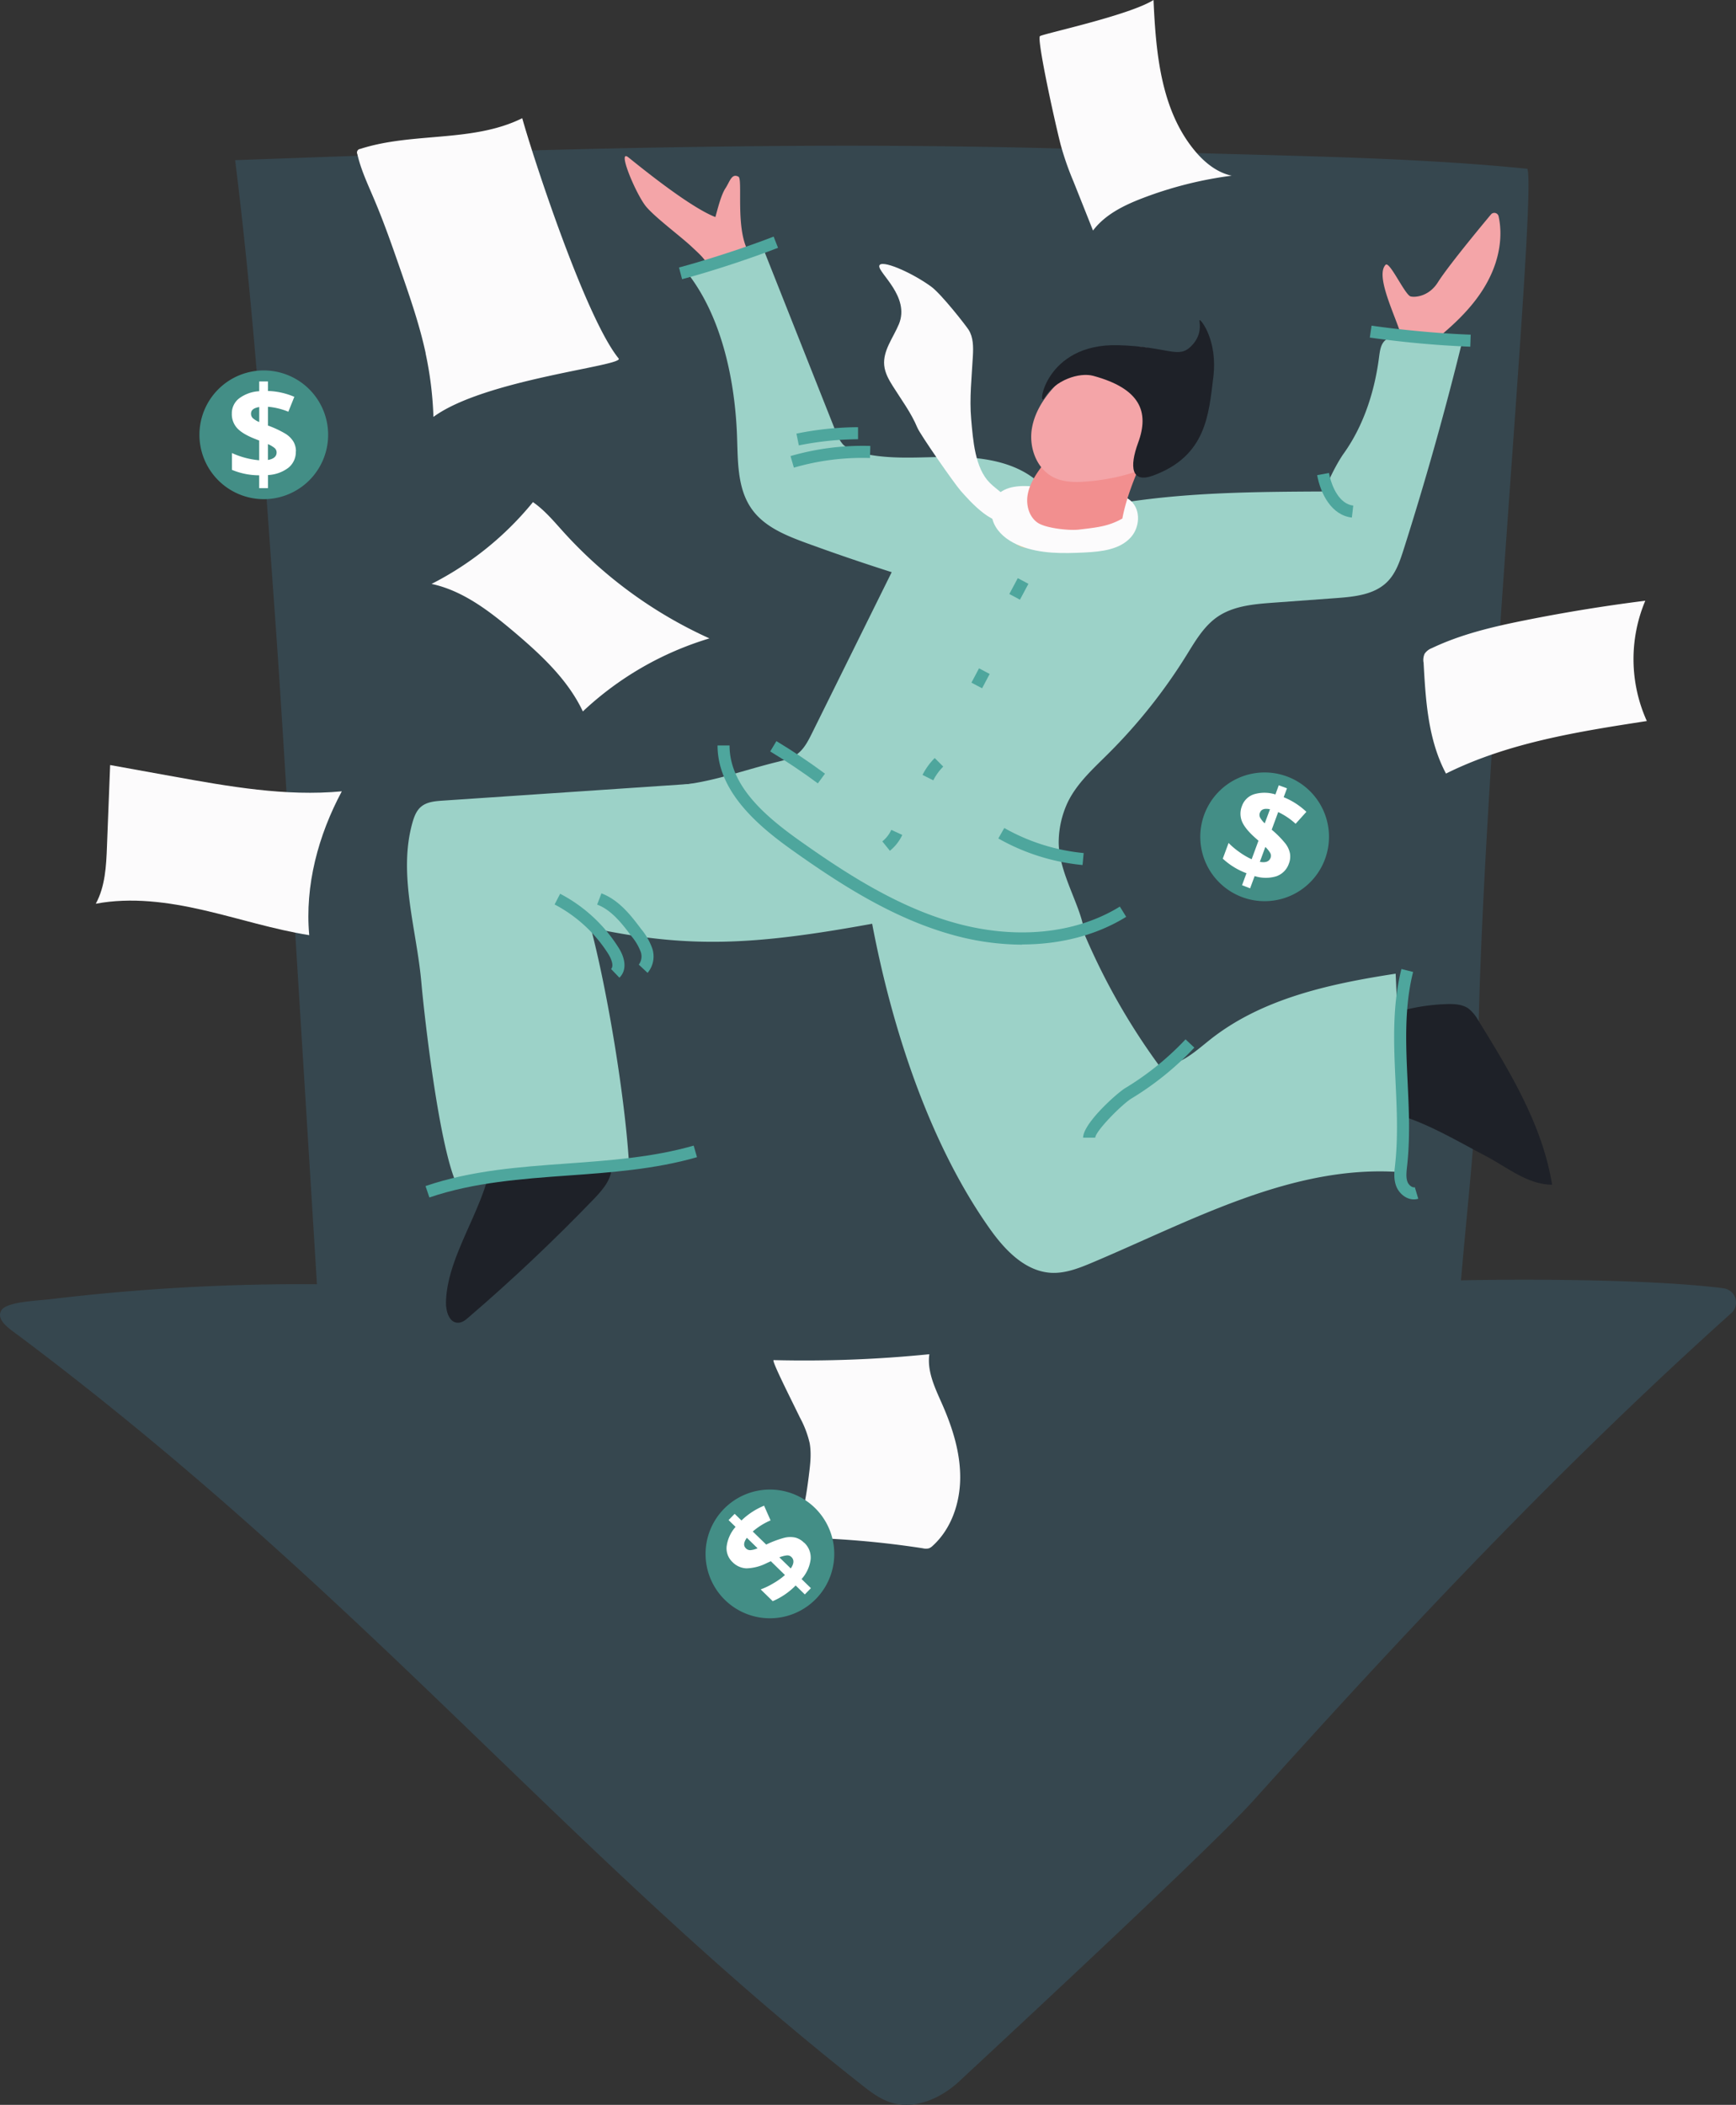 <svg xmlns="http://www.w3.org/2000/svg" viewBox="0 0 663.9 804.86"><rect x="0" y="0" width="663.9" height="804.86" fill="#333333" stroke="none"/><defs><style>.cls-1{fill:#36474f;}.cls-2{fill:#1e2128;}.cls-3{fill:#f4a5a8;}.cls-4{fill:#9cd2c8;}.cls-5{fill:#f7bb7d;}.cls-6{fill:#fcfbfc;}.cls-7{fill:#f28f8f;}.cls-8{fill:#438e86;}.cls-9{fill:#fff;}.cls-10{fill:#4ea69d;}</style></defs><g id="Слой_2" data-name="Слой 2"><g id="Слой_1-2" data-name="Слой 1"><path class="cls-1" d="M659.1,492.63a5.45,5.45,0,0,1,3,9.48c-65.34,58.67-123.78,120.79-182.67,186.3C462.17,707.56,374,789.15,367,795.72s-17.08,11.14-26.26,8.25c-4.31-1.36-8-4.2-11.52-7C216.06,707.79,139.5,610.15,7.66,511.11,4.05,508.39-1.82,504.84.55,501c2-3.21,13.35-3.6,18.89-4.23a801.35,801.35,0,0,1,101.77-5.7l-11.76-190c-1.33-21.42-2.65-42.84-4.19-64.25-4.16-58-8.1-117.87-15.34-175.57,114.66-4.19,229.46-8,344.1-3.5,49.2,1.91,101.09,1.85,150.08,6.79,3.74,9.24-17.36,233.94-18.76,335-.43,30.63-4.3,62.39-6.61,90.06,1.63-.12,65.61-1.37,100.37,3Z"/><path class="cls-2" d="M233.77,444.86c.91,5.09-2.9,9.71-6.49,13.44q-23,23.9-48.15,45.49c-1.14,1-2.4,2-3.9,2-3.44.12-4.76-4.44-4.68-7.87.47-20.77,19.78-41.53,17.46-62.18,16.48,1.08,24.92.06,40.76-4.58-.94,4.85,4.13,8.8,5,13.66Z"/><path class="cls-2" d="M565.37,390.22c12.13,19.66,24.52,40,28.2,62.78-9.32,0-17.09-6.62-25.34-10.94-12.64-6.62-28.34-16.32-42.55-17.55,6.85-13.9,9.91-21.78,6.66-36.93a75.44,75.44,0,0,1,21-3.63c2.85-.08,5.9.06,8.24,1.69a15,15,0,0,1,3.77,4.58Z"/><path class="cls-3" d="M286.53,96.79a4.06,4.06,0,0,1,1,2.43,3.66,3.66,0,0,1-2,2.53A26.35,26.35,0,0,1,272.05,106c-.89-5.79-3.24-7.61-7.5-11.62s-13.44-10.77-17.29-15.18-11.54-22.72-6.92-19C242.26,61.67,263.15,79,273.59,83c.81-2.9,2.15-8.45,3.84-11s2.36-5.88,5-4.42c1.73,1-1.39,20.78,4.11,29.16Z"/><path class="cls-3" d="M552.3,127.15a15.33,15.33,0,0,1-3.07,2.19c-3.93,1.93-8.61.37-13,.66-1-6.34-10.78-24.09-6.34-28.74,1.53-1.61,7.44,11.62,9.61,12.1,2,.45,7.11-.19,10.37-5.38,4.4-7,20.34-26,20.34-26a1.68,1.68,0,0,1,2.89.67c1.73,7.85.14,16.31-3.46,23.56-4,8.18-10.44,15-17.36,20.93Z"/><path class="cls-4" d="M414.49,355.34C413,345.6,404.38,332.73,404.9,321a36.47,36.47,0,0,1,3.46-14.28c3.54-7.27,9.75-12.82,15.48-18.53a207.32,207.32,0,0,0,29.81-37.48c3.38-5.43,6.67-11.21,11.94-14.84,6.09-4.18,13.84-4.86,21.21-5.4l24.33-1.78c6.88-.51,14.39-1.28,19.31-6.12,3.37-3.3,4.93-8,6.36-12.47q12.33-38.76,22.09-78.28a43.58,43.58,0,0,0-24.8-3.35,8.45,8.45,0,0,0-4.38,1.69c-1.73,1.55-2,4.09-2.32,6.4-1.65,13-5.85,26.08-13.43,36.74-3,4.15-7.22,12.92-7.25,14.63-26.39.13-52.91.27-78.95,4.56-5.77.95-11.63,2.1-17.41,1.24s-11.59-4.2-13.59-9.69c-8.94-7.64-21.47-9.31-33.23-9.33S339.8,176,328.43,173a12.76,12.76,0,0,1-6-3,14.8,14.8,0,0,1-2.82-5L291.7,94.6l-28.64,10c12.59,16.24,17.66,39.29,18.7,59.82.54,10.55-.3,22.09,6,30.59,4.78,6.48,12.7,9.71,20.25,12.5q16.38,6,33,11.28l-30.51,61.64c-1.44,2.9-3,5.92-5.56,7.87-2.17,1.63-4.87,2.35-7.5,3-14.13,3.46-25.76,8.12-40.27,9.19,5.78,16.18,17.32,24,34.2,27.25s34.26.56,51.23-2.12c4.79,13.57,18,22.8,31.87,26.63s25.62,3.8,40,3.07Z"/><path class="cls-5" d="M385.18,202.27a8.33,8.33,0,0,0,16.1,1.77,9.5,9.5,0,0,0-2.61-9.89,12.25,12.25,0,0,0-10.08-2.87,6.93,6.93,0,0,0-3.18,1.2,6.14,6.14,0,0,0-2.1,3.79,8.45,8.45,0,0,0,1.34,6.36c1.29,1.8-1.69-.33.53-.36Z"/><path class="cls-6" d="M367.26,187.52c3.45,3.89,13.79,15.84,19.73,10.75,2.5-2.14,1.74-3,0-5.74s-6.12-5.55-8.45-7.88c-5.71-5.71-6.41-16.33-7.13-24.37s.23-16.12.65-24.18c.18-3.44.2-7.12-1.64-10-.94-1.5-10.4-13.67-14.36-16.54-7.69-5.57-19.41-10.57-19.8-7.88s11.86,11.8,7.5,22.28c-2.17,5.21-6.16,10.12-5.61,15.75.28,2.91,1.78,5.55,3.33,8,3.27,5.2,7,10.17,9.35,15.84,1.12,2.69,14,21.16,16.47,24Z"/><path class="cls-6" d="M380.94,189.85c3.42-4.35,9.91-4.26,15.42-3.77l26,2.29c3.65.33,7.6.78,10.26,3.29,3.68,3.46,3.26,9.91-.07,13.7-4.23,4.82-11.33,5.58-17.73,5.9-8.29.4-16.85.56-24.58-2.48-3.8-1.5-7.42-3.88-9.5-7.4s-2.28-8.32.24-11.53Z"/><path class="cls-6" d="M397.71,13.83c.88-.85,34-7.89,43.43-13.83.91,20.28,2.8,42,15.78,57.64,3.7,4.45,8.45,8.34,14.11,9.54a148.18,148.18,0,0,0-33.94,8.54C429.9,78.47,422.64,82,418,88.16q-3.74-9.42-7.5-18.83a112.57,112.57,0,0,1-4.94-14.24c-3.09-12.4-9-40.16-7.86-41.26Z"/><path class="cls-6" d="M162.79,135.06c-2.32-10.75-5.93-21.17-9.53-31.56C150.05,94.25,146.84,85,143,76c-2.36-5.59-5-11.14-6.34-17.06a1.39,1.39,0,0,1,1.12-2c20.09-6.49,43-2.35,61.94-11.74,4.39,15.7,24.28,76.41,36.87,91.87,2.3,2.83-51.22,7.91-70.83,22.35a136.24,136.24,0,0,0-3-24.31Z"/><path class="cls-6" d="M165,223.3A120.53,120.53,0,0,0,203.82,192c4.51,3.12,8.05,7.42,11.73,11.48a169.59,169.59,0,0,0,55.76,40.63,121.85,121.85,0,0,0-48.41,27.93c-5.72-12.12-15.84-21.52-26.05-30.2-9.47-8-19.72-16-31.9-18.58Z"/><path class="cls-6" d="M40.91,323.54q.6-15.51,1.21-31l24.07,4.35c21.32,3.85,43,7.72,64.53,5.7-9,16.81-14.18,36-12.46,55-13.68-2.18-26.93-6.46-40.44-9.57s-27.58-5-41.19-2.45c3.61-6.62,4-14.46,4.28-22Z"/><path class="cls-6" d="M309.35,564c.52-4,1-8.15.3-12.14a38.68,38.68,0,0,0-3.72-9.78c-3.8-7.83-11-22-10.06-22a477.31,477.31,0,0,0,59.54-2.25c-.94,6.68,2.28,13.13,5,19.31,3.87,8.84,6.84,18.26,6.8,27.9s-3.38,19.58-10.53,26.06a4.3,4.3,0,0,1-1.41.94,4.71,4.71,0,0,1-2.33,0,352,352,0,0,0-49.8-4.11c4-7.27,5.17-15.73,6.23-24Z"/><path class="cls-7" d="M398.05,178.84c2.22-3.05,4.84-6.08,8.42-7.3,2.68-.91,5.6-.69,8.44-.53a160.84,160.84,0,0,0,24.24-.49c-3.8,8.75-8.18,18.4-9.93,27.77-5.19,2.88-9,3.34-16.72,4.23-3.71.42-12.55-.53-15.65-2.63-3.26-2.21-4.49-6.61-3.87-10.5s2.74-7.37,5.07-10.55Z"/><path class="cls-3" d="M449.72,137.66c-6.52-4.9-15.36-6.09-23.31-4.25s-15,6.47-20.9,12.14c-5.22,5-9.72,11.21-10.89,18.36s1.75,15.28,8.2,18.57c4.06,2.06,8.85,2,13.39,1.59,14.92-1.32,30.46-6.39,39.77-18.13,2.69-3.39,4.84-7.54,4.45-11.85a18.28,18.28,0,0,0-3.23-8,32.24,32.24,0,0,0-7.48-8.39Z"/><path class="cls-6" d="M544.38,253.23a6,6,0,0,1,.42-3.22,5.86,5.86,0,0,1,2.81-2.19c11.32-5.39,23.66-8.25,36-10.71q22.65-4.52,45.6-7.4a57.53,57.53,0,0,0,.59,46c-26.27,4.05-53,8.25-76.81,20.09-6.86-12.88-7.79-28-8.57-42.56Z"/><path class="cls-8" d="M125.49,166.26a24.61,24.61,0,1,1-24.61-24.61,24.61,24.61,0,0,1,24.61,24.61Z"/><path class="cls-9" d="M105.78,173a2.2,2.2,0,0,0-.83-1.73,10.88,10.88,0,0,0-2.49-1.46v6.07c2.21-.38,3.32-1.33,3.32-2.88ZM96,158.19a2.29,2.29,0,0,0,.75,1.76,8.61,8.61,0,0,0,2.39,1.43v-5.73C97,156,96,156.81,96,158.19Zm17.13,14.42a7.71,7.71,0,0,1-2.8,6.22,13.94,13.94,0,0,1-7.85,2.82v5H99.12v-4.9a27.15,27.15,0,0,1-10.42-2.09v-6.43A31.65,31.65,0,0,0,99.12,176v-7.55l-1.63-.64q-4.81-1.89-6.83-4.13a7.91,7.91,0,0,1-2-5.51,7.2,7.2,0,0,1,2.76-5.81,14.12,14.12,0,0,1,7.71-2.77v-3.73h3.34v3.64a27.69,27.69,0,0,1,10.09,2.24l-2.29,5.7a26.19,26.19,0,0,0-7.8-1.9v7.18a37.69,37.69,0,0,1,6.76,3.17,9.2,9.2,0,0,1,3,3,7.25,7.25,0,0,1,.94,3.75Z"/><path class="cls-8" d="M506.73,328.48a24.61,24.61,0,1,1-14.59-31.59,24.6,24.6,0,0,1,14.59,31.59Z"/><path class="cls-9" d="M485.91,328a2.16,2.16,0,0,0-.18-1.91,10.44,10.44,0,0,0-1.83-2.23l-2.09,5.69c2.2.41,3.57-.1,4.1-1.55Zm-4.08-17.26a2.27,2.27,0,0,0,.09,1.91,8.61,8.61,0,0,0,1.76,2.17l2-5.37q-3.11-.66-3.82,1.29Zm11.09,19.45a7.74,7.74,0,0,1-4.78,4.87,13.89,13.89,0,0,1-8.33-.07l-1.73,4.69L475,338.49l1.69-4.59a27.12,27.12,0,0,1-9.06-5.57l2.22-6a28.65,28.65,0,0,0,4.15,3.5,27.24,27.24,0,0,0,4.67,2.73l2.61-7.09-1.32-1.16c-2.57-2.3-4.23-4.37-5-6.23a7.94,7.94,0,0,1,0-5.87,7.22,7.22,0,0,1,4.61-4.5,14.07,14.07,0,0,1,8.19.07l1.28-3.5,3.14,1.16-1.26,3.4a27.56,27.56,0,0,1,8.68,5.59L495.48,315a26.59,26.59,0,0,0-6.66-4.48l-2.48,6.74a37.8,37.8,0,0,1,5.25,5.31,9.09,9.09,0,0,1,1.74,3.79,7.29,7.29,0,0,1-.41,3.84Z"/><path class="cls-8" d="M311.63,576.58a24.61,24.61,0,1,1-34.8.42,24.61,24.61,0,0,1,34.8-.42Z"/><path class="cls-9" d="M302.66,595.37a2.21,2.21,0,0,0-1.82-.61,11,11,0,0,0-2.78.75l4.35,4.24q1.9-2.76.25-4.38Zm-17.42-3.32a2.3,2.3,0,0,0,1.78.7,8.77,8.77,0,0,0,2.7-.72l-4.1-4q-1.86,2.58-.38,4Zm22.28-2.18a7.73,7.73,0,0,1,2.5,6.35,13.93,13.93,0,0,1-3.47,7.58l3.57,3.49-2.33,2.39-3.5-3.42a27.42,27.42,0,0,1-8.78,6l-4.6-4.5a27.91,27.91,0,0,0,4.89-2.36,26.27,26.27,0,0,0,4.39-3.14l-5.4-5.28-1.6.73a18.05,18.05,0,0,1-7.72,2,7.91,7.91,0,0,1-5.35-2.41,7.2,7.2,0,0,1-2.23-6,14,14,0,0,1,3.41-7.45l-2.67-2.6,2.33-2.39,2.6,2.54a27.49,27.49,0,0,1,8.65-5.65l2.48,5.62a25.94,25.94,0,0,0-6.81,4.25l5.14,5a38.45,38.45,0,0,1,7-2.62,9.34,9.34,0,0,1,4.17-.05,7.24,7.24,0,0,1,3.34,2Z"/><path class="cls-2" d="M399.38,152.18c-2.79,4.7-.13-21,28.3-20.18,19.07.52,22.87,5.38,27.86.38s2.7-10,3.28-10,6.91,7.88,5.18,21.91-2.63,30.16-23.12,37.59c-8.24,3-9-3.35-5.64-12.55,4.42-11.91.77-20.75-17.16-25.62-5.25-1.42-14.6,1.54-18.7,8.46Z"/><path class="cls-4" d="M402.87,322.63c-3-.25-5.8-1.63-8.51-3-25-12.21-51.75-19.92-78.42-27.78-18.2,5.6-37.39,6.92-56.39,8.21l-90.39,6.1c-2.89.2-6,.48-8.19,2.37-1.76,1.51-2.6,3.8-3.23,6-5.61,19.9,1.65,40.86,3.43,61.46.8,9.28,6.42,61.51,13.51,76.9a478.23,478.23,0,0,1,65.84-8.44c-1.54-25-8.2-65.46-14.59-89.68,37.12,7.85,61.58,6.85,107.61-1.54,7.52,39.65,21.78,84,45.17,116.88,5.71,8,13.37,16,23.21,16.59,5.45.31,10.73-1.77,15.76-3.89,38.12-16.08,76.55-37.58,117.81-34.62q0-38-1.75-75.87c-25.21,3.87-51.28,9.49-71.2,25.41-5.79,4.63-12,10.42-19.35,9.59a252.07,252.07,0,0,1-40.32-84.75Z"/><path class="cls-10" d="M390.89,361.22a100.62,100.62,0,0,1-27.51-4c-22.24-6.35-42.1-19.11-60.24-32-13.37-9.48-28.72-22.61-28.73-40.17H279c0,15.36,13.55,27,26.79,36.4,17.8,12.62,37.25,25.14,58.83,31.29,23.41,6.68,46.6,4.46,63.65-6.08l2.42,3.92c-11.3,7-25.08,10.56-39.82,10.56Z"/><polygon class="cls-10" points="390.06 229.31 386 227.13 389.23 221.08 393.3 223.25 390.06 229.31 390.06 229.31"/><polygon class="cls-10" points="375.58 263.19 371.51 261.03 374.41 255.56 378.48 257.71 375.58 263.19 375.58 263.19"/><path class="cls-10" d="M356.92,298.38l-4.12-2.07a25,25,0,0,1,4.67-6.45l3.26,3.27a20.28,20.28,0,0,0-3.81,5.25Z"/><path class="cls-10" d="M340.32,325.32l-2.89-3.59a12.26,12.26,0,0,0,3.44-4.41l4.19,1.94a16.91,16.91,0,0,1-4.74,6.06Z"/><path class="cls-10" d="M312.77,299.55c-5.88-4.35-12-8.46-18.22-12.21l2.37-3.95c6.35,3.83,12.59,8,18.58,12.45l-2.73,3.71Z"/><path class="cls-10" d="M414,330.77a80.78,80.78,0,0,1-32.21-10.16l2.28-4a76.17,76.17,0,0,0,30.36,9.58l-.43,4.59Z"/><path class="cls-10" d="M303.6,178.82l-1.28-4.43a99.08,99.08,0,0,1,30.52-3.87l-.13,4.61a94.14,94.14,0,0,0-29.11,3.69Z"/><path class="cls-10" d="M305.5,170.32l-.92-4.51a120.41,120.41,0,0,1,23.56-2.46l0,4.61a117.63,117.63,0,0,0-22.67,2.36Z"/><path class="cls-10" d="M517,197.91c-7.76-.89-11.95-9-13.28-16.22l4.53-.83c1,5.38,4,11.86,9.28,12.47l-.53,4.58Z"/><path class="cls-10" d="M236.88,373.85l-3.19-3.33c1.11-1.06.24-3.69-1.1-5.82a53.92,53.92,0,0,0-20.5-18.85l2.13-4.09a58.32,58.32,0,0,1,22.25,20.47c3,4.67,3.12,9,.41,11.62Z"/><path class="cls-10" d="M247.66,372l-3.37-3.14a5.23,5.23,0,0,0,.7-5A20.17,20.17,0,0,0,241.5,358c-3.34-4.45-7.51-10-13.13-12.1L230,341.6c6.87,2.59,11.48,8.72,15.19,13.64a24.35,24.35,0,0,1,4.21,7.3,9.72,9.72,0,0,1-1.74,9.46Z"/><path class="cls-10" d="M414.21,435.07c0-5.55,13-17.12,16.11-19a109.09,109.09,0,0,0,23.07-18.64l3.36,3.16a113.94,113.94,0,0,1-24,19.43c-3.64,2.2-13.76,12.43-13.89,15l-4.61,0Z"/><path class="cls-10" d="M164.21,457.9l-1.48-4.37c17.51-6,36.2-7.33,54.29-8.63,16.08-1.16,32.72-2.36,48.26-6.84l1.27,4.43c-16,4.61-32.88,5.83-49.2,7-17.79,1.28-36.19,2.61-53.14,8.4Z"/><path class="cls-10" d="M540.7,458.63c-3.08,0-5.81-2.45-6.8-5.22s-.65-5.46-.38-7.91c1.18-10.68.67-21.32.19-31.62-.68-14.32-1.37-29.13,2.24-43.35l4.47,1.13c-3.45,13.56-2.77,28-2.11,42,.5,10.48,1,21.31-.16,31.92-.29,2.58-.51,4.6.09,6.27.48,1.35,1.92,2.42,2.83,2.12l1.32,4.41a5.87,5.87,0,0,1-1.69.25Z"/><path class="cls-10" d="M260.85,106.75l-1.18-4.46c11.14-3,26-7.84,36.19-11.82l1.68,4.29c-10.3,4-25.39,9-36.69,12Z"/><path class="cls-10" d="M523.86,129.08l.67-4.56c11.42,1.67,27,3.09,37.91,3.45l-.15,4.61a385.5,385.5,0,0,1-38.43-3.5Z"/></g></g></svg>